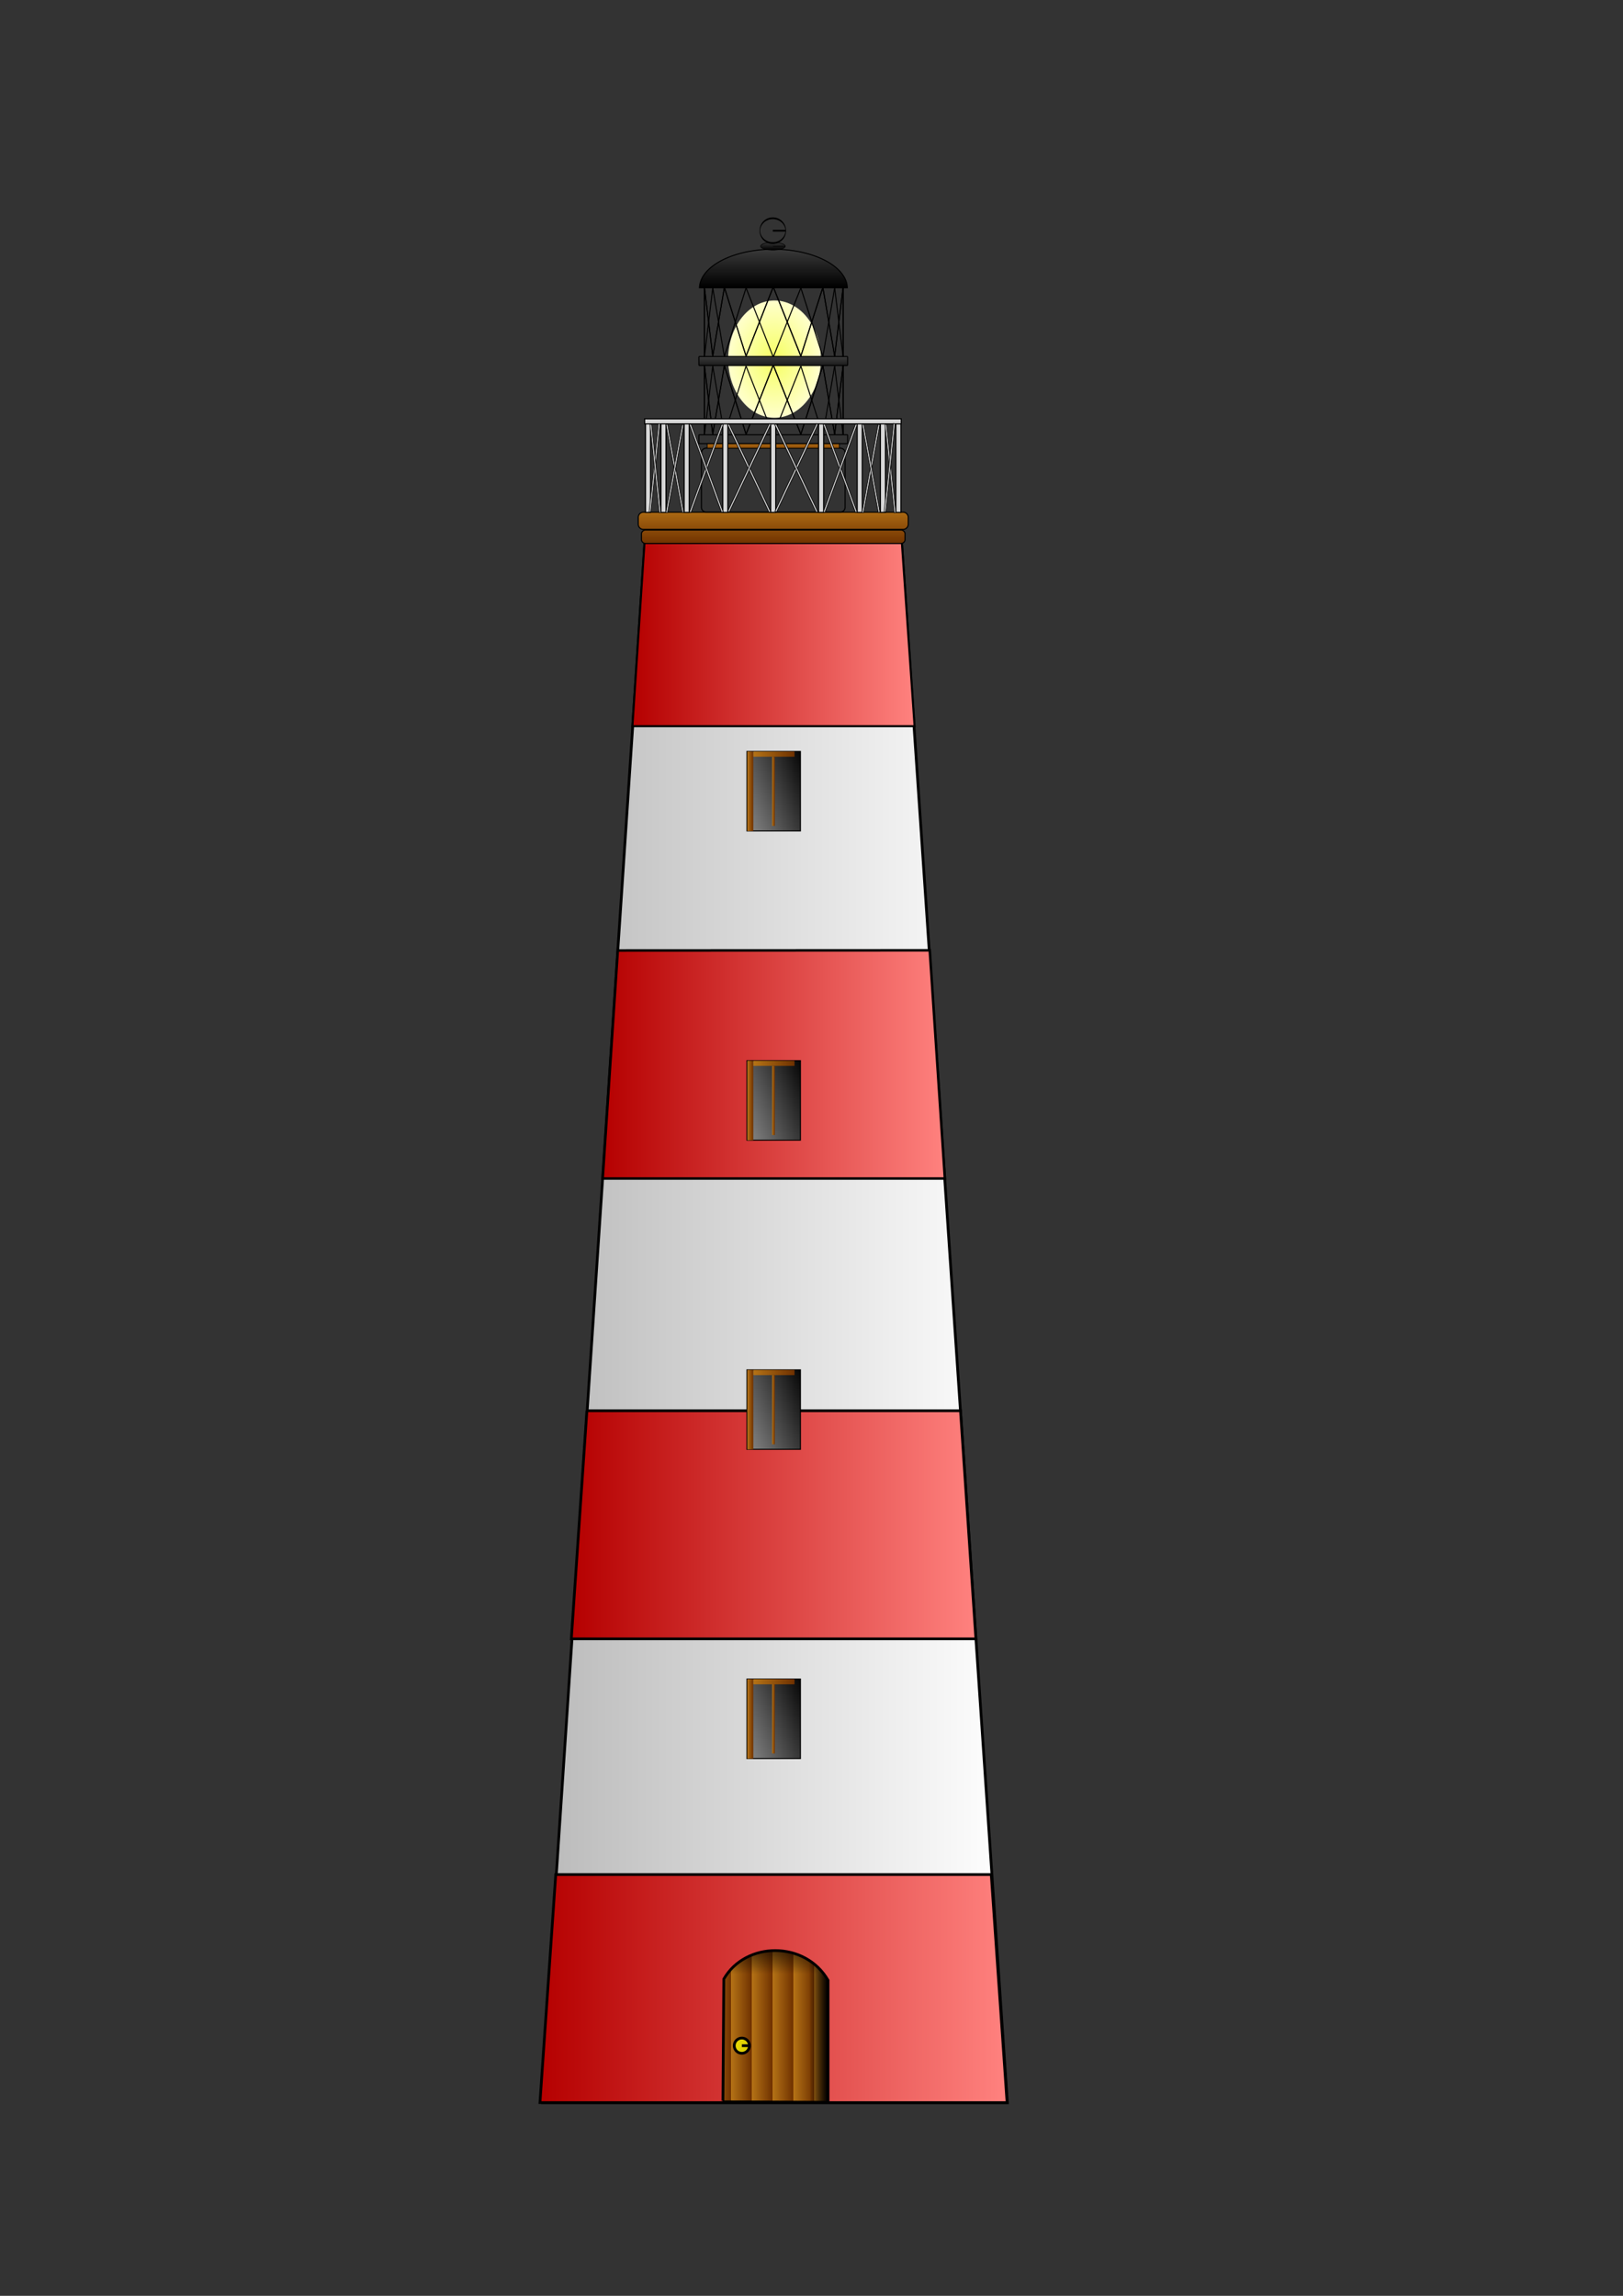 <?xml version="1.0" encoding="UTF-8"?>
<svg viewBox="0 0 744.094 1052.362" xmlns="http://www.w3.org/2000/svg" xmlns:xlink="http://www.w3.org/1999/xlink">
 <rect x="0" y="0" width="744.094" height="1052.362" fill="#333333" stroke="none"/>
 <defs>
  <linearGradient id="f">
   <stop stop-color="#454545" offset="0"/>
   <stop offset="1"/>
  </linearGradient>
  <linearGradient id="h">
   <stop stop-opacity="0" offset="0"/>
   <stop offset="1"/>
  </linearGradient>
  <linearGradient id="e">
   <stop stop-color="#b57316" offset="0"/>
   <stop stop-color="#6f3100" offset="1"/>
  </linearGradient>
  <linearGradient id="b">
   <stop stop-color="#b50000" offset="0"/>
   <stop stop-color="#ff827f" offset="1"/>
  </linearGradient>
  <linearGradient id="o">
   <stop stop-color="#bababa" offset="0"/>
   <stop stop-color="#fff" offset="1"/>
  </linearGradient>
  <linearGradient id="d" x1="-.229" x2="1.096" y1=".785" y2=".038">
   <stop stop-color="#929292" offset="0"/>
   <stop offset="1"/>
  </linearGradient>
  <linearGradient id="p" x1=".473" x2=".67" xlink:href="#e" spreadMethod="repeat"/>
  <linearGradient id="n" x1="-.059" xlink:href="#h"/>
  <linearGradient id="m" x1=".601" x2=".597" y1=".608" y2="-.123" xlink:href="#h"/>
  <linearGradient id="a" xlink:href="#e"/>
  <linearGradient id="c" x2="0" y1="-.32" y2="1.868" xlink:href="#e"/>
  <linearGradient id="l" x2="0" y1="-1.745" y2="1.069" xlink:href="#e"/>
  <linearGradient id="k" x2="0" y1="-.32" y2="1.868" xlink:href="#f"/>
  <linearGradient id="j" x2="0" y1="1.192" y2=".026" xlink:href="#f"/>
  <linearGradient id="g" x1=".498" x2=".488" y1="-.304" y2="1" xlink:href="#f"/>
  <radialGradient id="i">
   <stop stop-color="#f6ff62" offset="0"/>
   <stop stop-color="#ffc" offset="1"/>
  </radialGradient>
 </defs>
 <path transform="translate(201.34 -70.866)" d="m175 235.49a21.25 26.875 0 1 0 -42.5 0 21.25 26.875 0 1 0 42.5 -1.8e-4l-21.25 1.8e-4z" fill="url(#i)" fill-rule="evenodd"/>
 <path d="m248.1 963.86 47.577-715.01 117.68 0.2 48.5 714.81h-213.76z" fill="url(#o)" fill-rule="evenodd" stroke="#000" stroke-width="1.25"/>
 <path d="m254.79 859.26-7.238 104.54h214.16l-7.26-104.54h-199.66z" fill="url(#b)" fill-rule="evenodd" stroke="#000" stroke-width="1.25"/>
 <path d="m269.07 646.66-7.137 104.54h185.48l-7.058-104.54h-171.29z" fill="url(#b)" fill-rule="evenodd" stroke="#000" stroke-width="1.25"/>
 <path d="m283.24 435.67-6.926 104.54h156.88l-6.932-104.61-143.02 0.073z" fill="url(#b)" fill-rule="evenodd" stroke="#000" stroke-width="1.151"/>
 <path d="m331.44 962.95 0.406-55.798c10.053-17.412 37.327-17.557 47.79 0.566v55.941l-48.241-0.225 0.45 0.225" fill="url(#p)" fill-rule="evenodd" stroke="#000" stroke-width="1.25"/>
 <path d="m295.47 248.85-5.526 84.003h129.36l-5.82-84.064-118.02 0.061z" fill="url(#b)" fill-rule="evenodd" stroke="#000" stroke-width=".948"/>
 <path d="m379.58 963.77h-8.043l-0.366-65.071c4.265 2.803 5.605 5.727 8.286 8.774l0.122 56.298z" fill="url(#n)" fill-rule="evenodd"/>
 <path d="m331.82 914.79c8.85-8.85 38.397-9.005 47.89 0.487v-7.677c-10.858-18.807-38.488-16.683-47.768-0.609l-0.122 7.799z" fill="url(#m)" fill-rule="evenodd"/>
 <path d="m343.6 937.71a3.479 3.479 0 1 0 -6.959 0 3.479 3.479 0 1 0 6.958 -5e-5l-3.479 5e-5z" fill="#faff00" fill-opacity=".75" fill-rule="evenodd" stroke="#000" stroke-width="1.25"/>
 <g transform="translate(4.25 28.346)" fill-rule="evenodd">
  <path d="m338.2 741.3h24.519v36.441h-24.519z" fill="url(#d)" stroke="#000" stroke-width=".463"/>
  <path d="m338.37 741.34h2.747v36.459h-2.747z" fill="url(#a)"/>
  <path d="m359.88 741.34h2.747v36.459h-2.747z" fill="url(#a)"/>
  <path d="m341.15 741.34h18.854v2.372h-18.854z" fill="url(#a)"/>
  <path d="m341.15 775.4h18.854v2.372h-18.854z" fill="url(#a)"/>
  <path d="m349.75 743.71h1.249v31.714h-1.249z" fill="url(#a)"/>
  <path d="m341.27 759.55h18.604v1.373h-18.604z" fill="url(#a)"/>
 </g>
 <g transform="translate(4.25 -113.39)" fill-rule="evenodd">
  <path d="m338.2 741.3h24.519v36.441h-24.519z" fill="url(#d)" stroke="#000" stroke-width=".463"/>
  <path d="m338.37 741.34h2.747v36.459h-2.747z" fill="url(#a)"/>
  <path d="m359.88 741.34h2.747v36.459h-2.747z" fill="url(#a)"/>
  <path d="m341.15 741.34h18.854v2.372h-18.854z" fill="url(#a)"/>
  <path d="m341.15 775.4h18.854v2.372h-18.854z" fill="url(#a)"/>
  <path d="m349.75 743.71h1.249v31.714h-1.249z" fill="url(#a)"/>
  <path d="m341.27 759.55h18.604v1.373h-18.604z" fill="url(#a)"/>
 </g>
 <g transform="translate(4.25 -255.12)" fill-rule="evenodd">
  <path d="m338.2 741.3h24.519v36.441h-24.519z" fill="url(#d)" stroke="#000" stroke-width=".463"/>
  <path d="m338.37 741.34h2.747v36.459h-2.747z" fill="url(#a)"/>
  <path d="m359.88 741.34h2.747v36.459h-2.747z" fill="url(#a)"/>
  <path d="m341.15 741.34h18.854v2.372h-18.854z" fill="url(#a)"/>
  <path d="m341.15 775.4h18.854v2.372h-18.854z" fill="url(#a)"/>
  <path d="m349.75 743.71h1.249v31.714h-1.249z" fill="url(#a)"/>
  <path d="m341.27 759.55h18.604v1.373h-18.604z" fill="url(#a)"/>
 </g>
 <g transform="translate(4.25 -396.85)" fill-rule="evenodd">
  <path d="m338.2 741.3h24.519v36.441h-24.519z" fill="url(#d)" stroke="#000" stroke-width=".463"/>
  <path d="m338.37 741.34h2.747v36.459h-2.747z" fill="url(#a)"/>
  <path d="m359.88 741.34h2.747v36.459h-2.747z" fill="url(#a)"/>
  <path d="m341.15 741.34h18.854v2.372h-18.854z" fill="url(#a)"/>
  <path d="m341.15 775.4h18.854v2.372h-18.854z" fill="url(#a)"/>
  <path d="m349.75 743.71h1.249v31.714h-1.249z" fill="url(#a)"/>
  <path d="m341.27 759.55h18.604v1.373h-18.604z" fill="url(#a)"/>
 </g>
 <path d="m295.95 242.96h117.14a1.858 1.858 0 0 1 1.858 1.858v2.429a1.858 1.858 0 0 1 -1.858 1.858h-117.14a1.858 1.858 0 0 1 -1.858 -1.858v-2.429a1.858 1.858 0 0 1 1.858 -1.858" fill="url(#l)" fill-rule="evenodd" stroke="#000" stroke-width=".5"/>
 <path d="m295.01 234.77h119a2.389 2.389 0 0 1 2.389 2.389v3.124a2.389 2.389 0 0 1 -2.389 2.389h-119a2.389 2.389 0 0 1 -2.389 -2.389v-3.124a2.389 2.389 0 0 1 2.389 -2.389" fill="url(#c)" fill-rule="evenodd" stroke="#000" stroke-width=".5"/>
 <path d="m323.71 205.44h61.608a2.116 2.116 0 0 1 2.116 2.116v25.03a2.116 2.116 0 0 1 -2.116 2.116h-61.608a2.116 2.116 0 0 1 -2.116 -2.116v-25.03a2.116 2.116 0 0 1 2.116 -2.116" fill="url(#c)" fill-rule="evenodd" stroke="#000" stroke-width=".5"/>
 <path d="m324.377,203.4h60.277a.148,.148 0 0,1 .148.148v1.752a.148,.148 0 0,1 -.148.148h-60.277a.148,.148 0 0,1 -.148-.148v-1.752a.148,.148 0 0,1 .148-.148" fill="url(#c)" fill-rule="evenodd" stroke="#000" stroke-width=".317"/>
 <path d="m320.721,199.271h67.589a.296,.296 0 0,1 .296.296v3.504a.296,.296 0 0,1 -.296.296h-67.589a.296,.296 0 0,1 -.296-.296v-3.504a.296,.296 0 0,1 .296-.296" fill="url(#c)" fill-rule="evenodd" stroke="#000" stroke-width=".476"/>
 <path d="m320.721,163.431h67.589a.296,.296 0 0,1 .296.296v3.504a.296,.296 0 0,1 -.296.296h-67.589a.296,.296 0 0,1 -.296-.296v-3.504a.296,.296 0 0,1 .296-.296" fill="url(#k)" fill-rule="evenodd" stroke="#000" stroke-width=".475"/>
 <g fill="url(#j)" fill-rule="evenodd" stroke="#000">
  <path transform="matrix(1 0 0 -1 0 281.71)" d="m388.48 149.58a33.91 17.973 0 0 1 -67.819 0" stroke-width=".475"/>
  <path d="m320.55 131.88h67.943" stroke-width=".477"/>
 </g>
 <g transform="matrix(.731 0 0 1 86.916 2.8422e-14)" fill="none" stroke="#000" stroke-width=".625">
  <path d="m328.12 199.06-5.204-31.501"/>
  <path d="m328.12 199.06 7.285-31.501"/>
  <path d="m349.01 199.06-13.599-31.501"/>
  <path d="m349.01 199.06 16.93-31.501"/>
  <path d="m322.92 199.27v-31.709"/>
  <path d="m322.92 199.27v-31.709"/>
  <path d="m328.12 199.06-5.204-31.501"/>
  <path d="m328.12 199.06 7.285-31.501"/>
  <path d="m349.01 199.06-13.599-31.501"/>
  <path d="m349.01 199.06 16.93-31.501"/>
  <g transform="matrix(1 0 0 -1 0 366.84)">
   <path d="m322.92 199.27v-31.709"/>
   <path d="m328.12 199.06-5.204-31.501"/>
   <path d="m328.12 199.06 7.285-31.501"/>
   <path d="m349.01 199.06-13.599-31.501"/>
   <path d="m349.01 199.06 16.93-31.501"/>
  </g>
 </g>
 <g transform="matrix(-.742 0 0 1 626.13 2.8422e-14)" fill="none" stroke="#000" stroke-width=".625">
  <path d="m328.12 199.06-5.204-31.501"/>
  <path d="m328.12 199.06 7.285-31.501"/>
  <path d="m349.01 199.06-13.599-31.501"/>
  <path d="m349.01 199.06 16.93-31.501"/>
  <path d="m322.92 199.27v-31.709"/>
  <path d="m322.92 199.27v-31.709"/>
  <path d="m328.12 199.06-5.204-31.501"/>
  <path d="m328.12 199.06 7.285-31.501"/>
  <path d="m349.01 199.06-13.599-31.501"/>
  <path d="m349.01 199.06 16.93-31.501"/>
  <g transform="matrix(1 0 0 -1 0 366.84)">
   <path d="m322.92 199.27v-31.709"/>
   <path d="m328.12 199.06-5.204-31.501"/>
   <path d="m328.12 199.06 7.285-31.501"/>
   <path d="m349.01 199.06-13.599-31.501"/>
   <path d="m349.01 199.06 16.93-31.501"/>
  </g>
 </g>
 <g transform="matrix(.731 0 0 1 86.916 -35.826)" fill="none" stroke="#000" stroke-width=".625">
  <path d="m328.12 199.06-5.204-31.501"/>
  <path d="m328.12 199.06 7.285-31.501"/>
  <path d="m349.01 199.06-13.599-31.501"/>
  <path d="m349.01 199.06 16.93-31.501"/>
  <path d="m322.92 199.27v-31.709"/>
  <path d="m322.92 199.27v-31.709"/>
  <path d="m328.12 199.06-5.204-31.501"/>
  <path d="m328.12 199.06 7.285-31.501"/>
  <path d="m349.01 199.06-13.599-31.501"/>
  <path d="m349.01 199.06 16.93-31.501"/>
  <g transform="matrix(1 0 0 -1 0 366.84)">
   <path d="m322.92 199.27v-31.709"/>
   <path d="m328.12 199.06-5.204-31.501"/>
   <path d="m328.12 199.06 7.285-31.501"/>
   <path d="m349.01 199.06-13.599-31.501"/>
   <path d="m349.01 199.06 16.93-31.501"/>
  </g>
 </g>
 <g transform="matrix(-.742 0 0 1 626.13 -35.826)" fill="none" stroke="#000" stroke-width=".625">
  <path d="m328.12 199.06-5.204-31.501"/>
  <path d="m328.12 199.06 7.285-31.501"/>
  <path d="m349.01 199.06-13.599-31.501"/>
  <path d="m349.01 199.06 16.93-31.501"/>
  <path d="m322.92 199.27v-31.709"/>
  <path d="m322.92 199.27v-31.709"/>
  <path d="m328.12 199.06-5.204-31.501"/>
  <path d="m328.12 199.06 7.285-31.501"/>
  <path d="m349.01 199.06-13.599-31.501"/>
  <path d="m349.01 199.06 16.93-31.501"/>
  <g transform="matrix(1 0 0 -1 0 366.84)">
   <path d="m322.92 199.27v-31.709"/>
   <path d="m328.12 199.06-5.204-31.501"/>
   <path d="m328.12 199.06 7.285-31.501"/>
   <path d="m349.01 199.06-13.599-31.501"/>
   <path d="m349.01 199.06 16.93-31.501"/>
  </g>
 </g>
 <path transform="translate(-2.268 -15.645)" d="m362.28 128.51a5.642 1.766 0 1 0 -11.284 0 5.642 1.766 0 1 0 11.285 4.9e-4l-5.643-4.9e-4z" fill="url(#g)" fill-rule="evenodd" stroke="#000" stroke-width=".25"/>
 <path transform="matrix(1.052 0 0 3.222 -20.875 -308.32)" d="m362.28 128.51a5.642 1.766 0 1 0 -11.284 0 5.642 1.766 0 1 0 11.285 4.9e-4l-5.643-4.9e-4z" fill="url(#g)" fill-rule="evenodd" stroke="#000" stroke-width=".25"/>
 <path d="m295.95 192.51h2.315v42.367h-2.315z" fill="#d7d7d7" fill-rule="evenodd" stroke="#000" stroke-width=".5"/>
 <path d="m303.03 192.51h2.315v42.367h-2.315z" fill="#d7d7d7" fill-rule="evenodd" stroke="#000" stroke-width=".5"/>
 <path d="m313.66 192.51h2.315v42.367h-2.315z" fill="#d7d7d7" fill-rule="evenodd" stroke="#000" stroke-width=".5"/>
 <path d="m331.38 192.51h2.315v42.367h-2.315z" fill="#d7d7d7" fill-rule="evenodd" stroke="#000" stroke-width=".5"/>
 <path d="m353.34 192.51h2.315v42.367h-2.315z" fill="#d7d7d7" fill-rule="evenodd" stroke="#000" stroke-width=".5"/>
 <path transform="scale(-1,1)" d="m-413.04 192.51h2.315v42.367h-2.315z" fill="#d7d7d7" fill-rule="evenodd" stroke="#000" stroke-width=".5"/>
 <path transform="scale(-1,1)" d="m-405.95 192.51h2.315v42.367h-2.315z" fill="#d7d7d7" fill-rule="evenodd" stroke="#000" stroke-width=".5"/>
 <path transform="scale(-1,1)" d="m-395.32 192.51h2.315v42.367h-2.315z" fill="#d7d7d7" fill-rule="evenodd" stroke="#000" stroke-width=".5"/>
 <path transform="scale(-1,1)" d="m-377.61 192.51h2.315v42.367h-2.315z" fill="#d7d7d7" fill-rule="evenodd" stroke="#000" stroke-width=".5"/>
 <path transform="matrix(-4.8343e-18 -1 1 -6.2735e-19 0 0)" d="m-194.29 295.56h2.315v117.61h-2.315z" fill="#d7d7d7" fill-rule="evenodd" stroke="#000" stroke-width=".5"/>
 <path transform="matrix(.988,.151,-.104,.995,0,0)" d="m320.94 146.44h0.764v40.644h-0.764z" fill="#d7d7d7" fill-rule="evenodd" stroke="#000" stroke-linecap="round" stroke-linejoin="round" stroke-width=".281"/>
 <path transform="matrix(-.988,.151,.104,.995,0,0)" d="m-277.37 237.52h0.764v40.644h-0.764z" fill="#d7d7d7" fill-rule="evenodd" stroke="#000" stroke-width=".281"/>
 <path transform="matrix(-.967,.255,.181,.984,0,0)" d="m-266.6 266.69h0.769v40.942h-0.769z" fill="#d7d7d7" fill-rule="evenodd" stroke="#000" stroke-linecap="round" stroke-linejoin="round" stroke-width=".283"/>
 <path transform="matrix(.967,.255,-.181,.984,0,0)" d="m343.68 108.63h0.769v40.942h-0.769z" fill="#d7d7d7" fill-rule="evenodd" stroke="#000" stroke-linecap="round" stroke-linejoin="round" stroke-width=".283"/>
 <path transform="matrix(.909,.418,-.345,.939,0,0)" d="m378.57 38.447h0.803v42.898h-0.803z" fill="#d7d7d7" fill-rule="evenodd" stroke="#000" stroke-linecap="round" stroke-linejoin="round" stroke-width=".296"/>
 <path transform="matrix(-.909,.418,.345,.939,0,0)" d="m-230.92 309.74h0.803v42.898h-0.803z" fill="#d7d7d7" fill-rule="evenodd" stroke="#000" stroke-linecap="round" stroke-linejoin="round" stroke-width=".296"/>
 <path transform="matrix(-.866,.5,.428,.904,0,0)" d="m-219.72 336.48h0.831v44.454h-0.831z" fill="#d7d7d7" fill-rule="evenodd" stroke="#000" stroke-linecap="round" stroke-linejoin="round" stroke-width=".307"/>
 <path transform="matrix(.866,.5,-.428,.904,0,0)" d="m403.19-8.239h0.831v44.454h-0.831z" fill="#d7d7d7" fill-rule="evenodd" stroke="#000" stroke-linecap="round" stroke-linejoin="round" stroke-width=".307"/>
 <path transform="matrix(-.988,.151,.104,.995,0,0)" d="m-384.69 253.86h0.764v40.644h-0.764z" fill="#d7d7d7" fill-rule="evenodd" stroke="#000" stroke-linecap="round" stroke-linejoin="round" stroke-width=".281"/>
 <path transform="matrix(.988,.151,-.104,.995,0,0)" d="m428.27 130.1h0.764v40.644h-0.764z" fill="#d7d7d7" fill-rule="evenodd" stroke="#000" stroke-width=".281"/>
 <path transform="matrix(.967,.255,-.181,.984,0,0)" d="m432.39 85.66h0.769v40.942h-0.769z" fill="#d7d7d7" fill-rule="evenodd" stroke="#000" stroke-linecap="round" stroke-linejoin="round" stroke-width=".283"/>
 <path transform="matrix(-.967,.255,.181,.984,0,0)" d="m-355.31 289.67h0.769v40.942h-0.769z" fill="#d7d7d7" fill-rule="evenodd" stroke="#000" stroke-linecap="round" stroke-linejoin="round" stroke-width=".283"/>
 <path transform="matrix(-.909,.418,.345,.939,0,0)" d="m-288.7 335.46h0.803v42.898h-0.803z" fill="#d7d7d7" fill-rule="evenodd" stroke="#000" stroke-linecap="round" stroke-linejoin="round" stroke-width=".296"/>
 <path transform="matrix(.909,.418,-.345,.939,0,0)" d="m436.35 12.725h0.803v42.898h-0.803z" fill="#d7d7d7" fill-rule="evenodd" stroke="#000" stroke-linecap="round" stroke-linejoin="round" stroke-width=".296"/>
 <path transform="matrix(.866,.5,-.428,.904,0,0)" d="m422.81-19.101h0.831v44.454h-0.831z" fill="#d7d7d7" fill-rule="evenodd" stroke="#000" stroke-linecap="round" stroke-linejoin="round" stroke-width=".307"/>
 <path transform="matrix(-.866,.5,.428,.904,0,0)" d="m-239.34 347.34h0.831v44.454h-0.831z" fill="#d7d7d7" fill-rule="evenodd" stroke="#000" stroke-linecap="round" stroke-linejoin="round" stroke-width=".307"/>
</svg>
